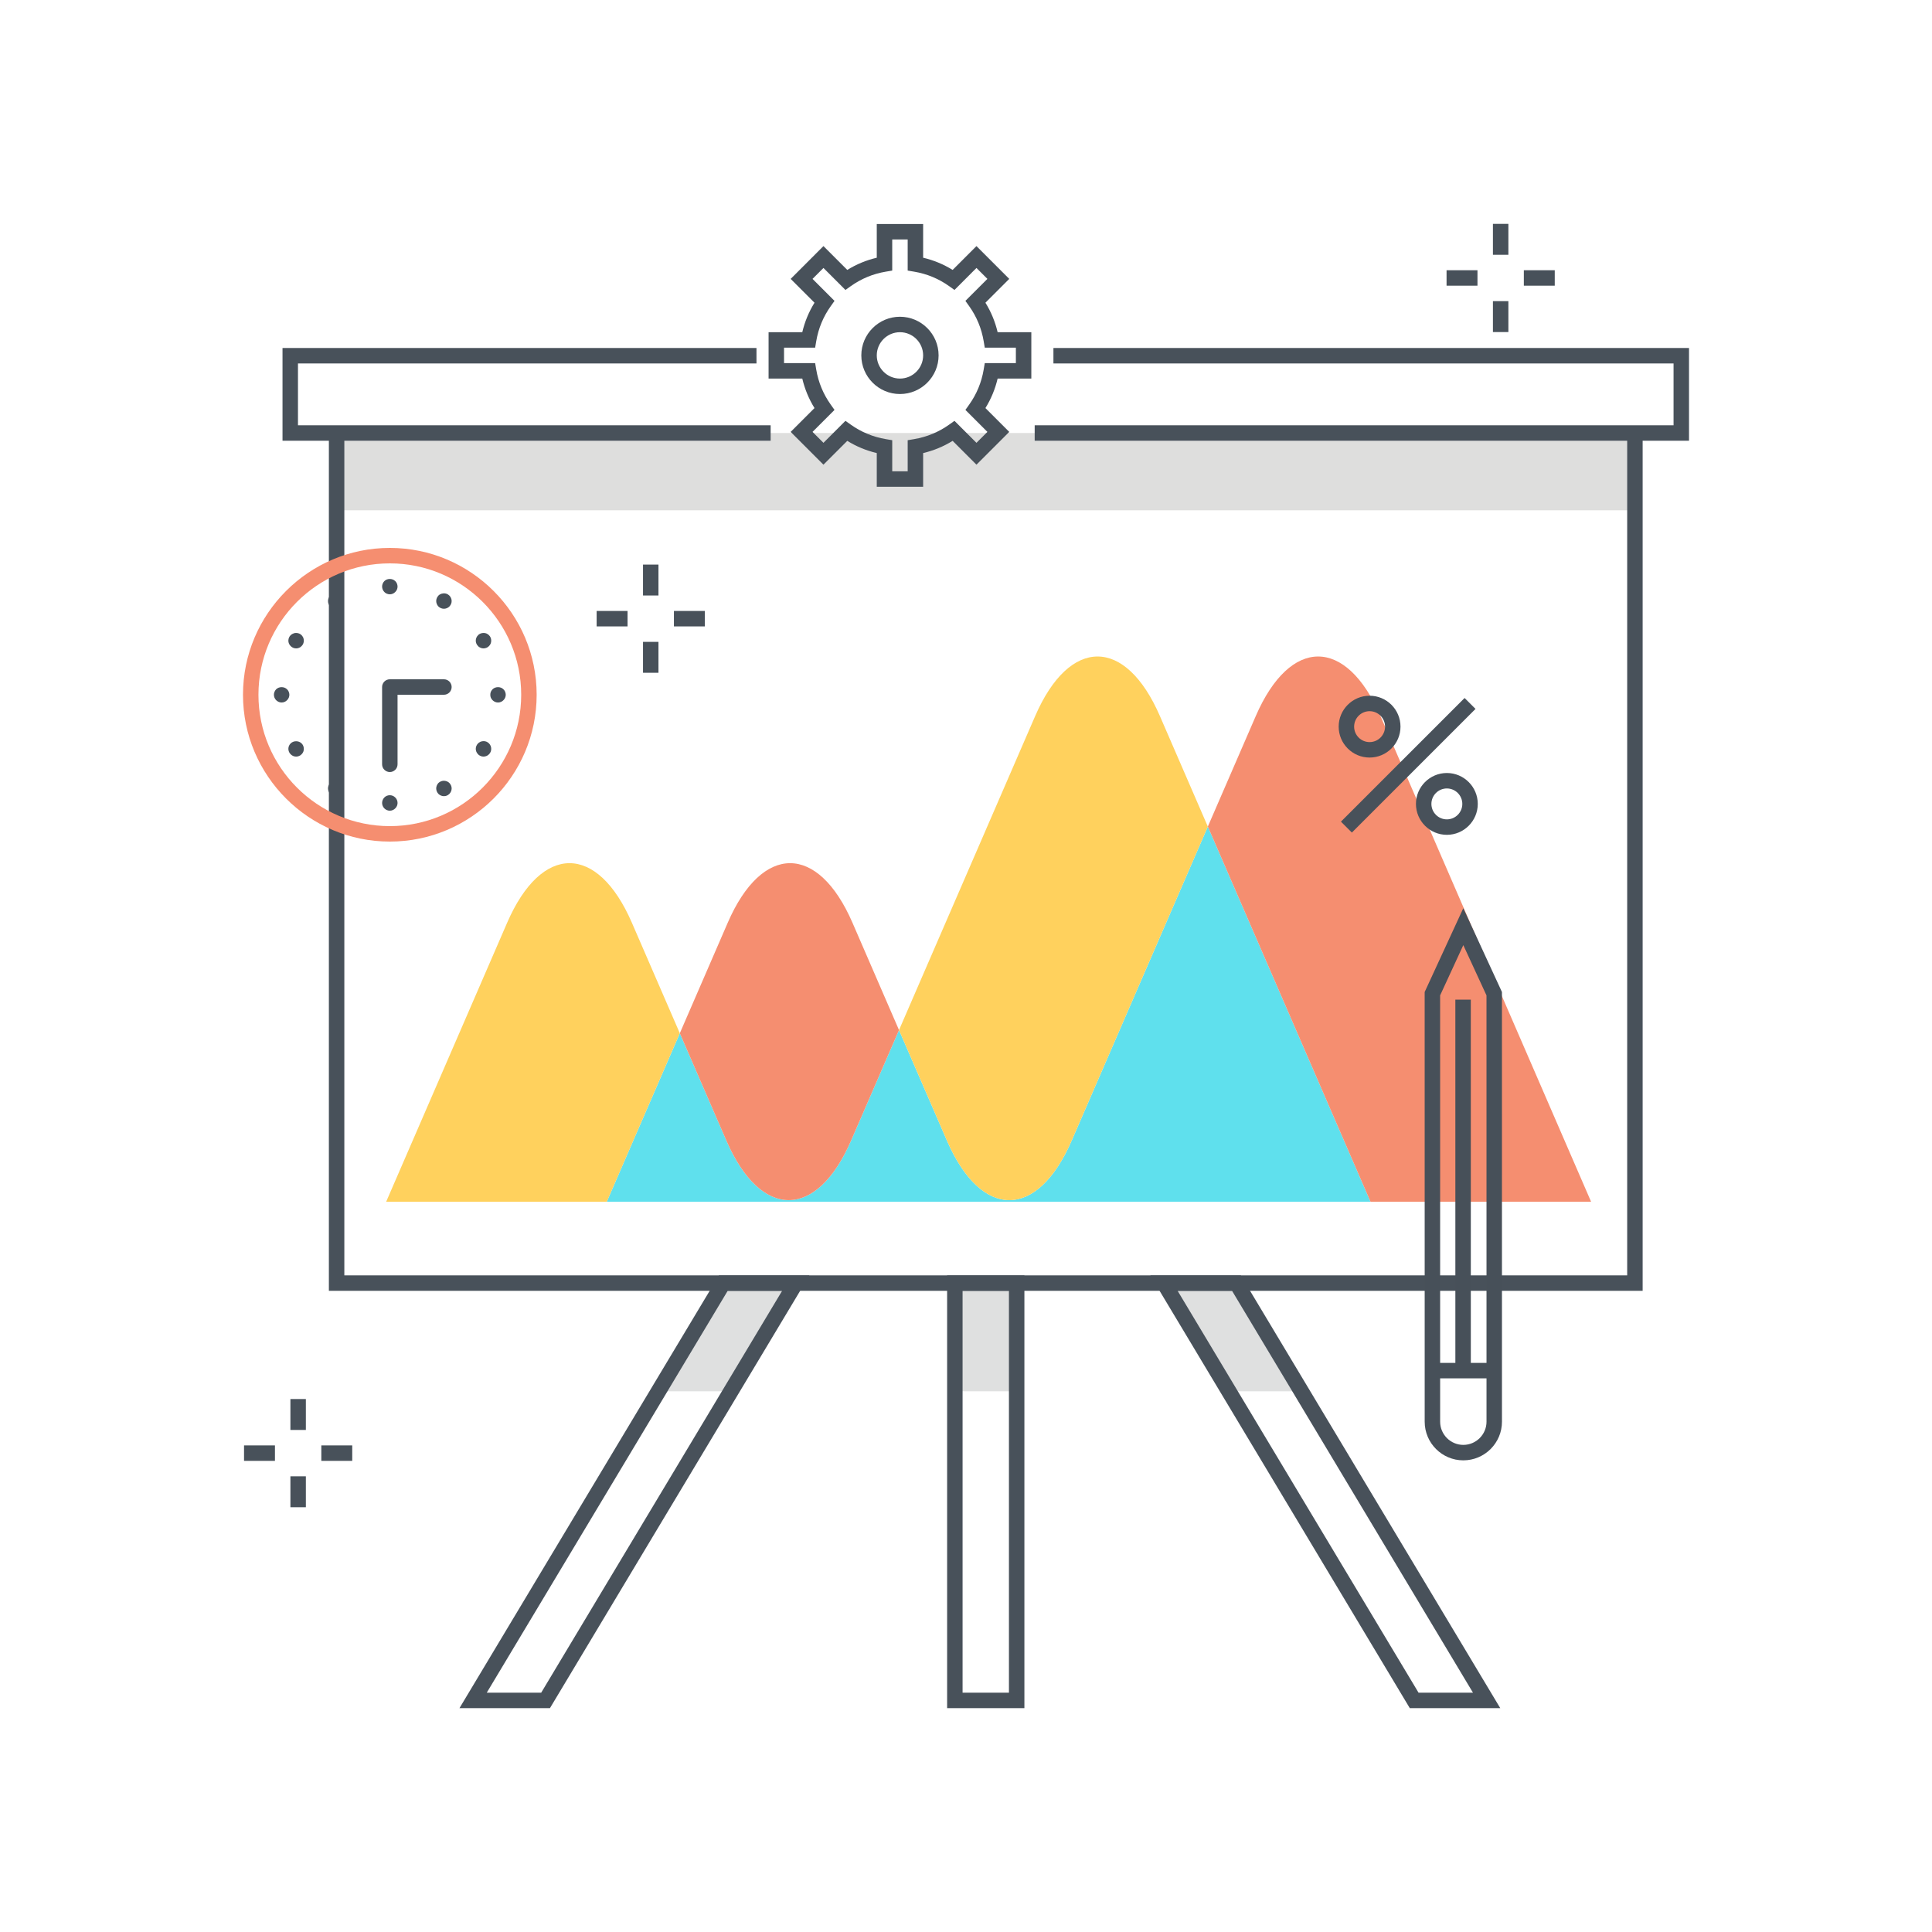 <svg xmlns="http://www.w3.org/2000/svg" width="250" height="250" viewBox="0 0 250 250">
  <g fill="none" fill-rule="evenodd">
    <polyline fill="#DFE0E0" points="102.973 166.031 93.598 166.031 85.046 180.031 94.421 180.031 102.973 166.031"/>
    <polyline fill="#DFE0E0" points="159.991 166.031 150.616 166.031 159.168 180.031 168.543 180.031 159.991 166.031"/>
    <polygon fill="#DFE0E0" points="123.556 180.031 131.556 180.031 131.556 166.031 123.556 166.031"/>
    <polygon fill="#DEDEDD" points="43.056 66.031 211.056 66.031 211.056 56.031 43.056 56.031"/>
    <polyline fill="#48515A" points="212.557 167.031 42.557 167.031 42.557 56.031 44.557 56.031 44.557 165.031 210.557 165.031 210.557 56.031 212.557 56.031 212.557 167.031"/>
    <polyline fill="#48515A" points="218.557 57.031 133.888 57.031 133.888 55.031 216.557 55.031 216.557 47.031 136.313 47.031 136.313 45.031 218.557 45.031 218.557 57.031"/>
    <polyline fill="#48515A" points="99.722 57.031 36.557 57.031 36.557 45.031 97.888 45.031 97.888 47.031 38.557 47.031 38.557 55.031 99.722 55.031 99.722 57.031"/>
    <polygon fill="#48515A" points="193.184 32.968 195.184 32.968 195.184 28.968 193.184 28.968"/>
    <polygon fill="#48515A" points="193.184 42.968 195.184 42.968 195.184 38.968 193.184 38.968"/>
    <polygon fill="#48515A" points="197.184 36.968 201.184 36.968 201.184 34.968 197.184 34.968"/>
    <polygon fill="#48515A" points="187.184 36.968 191.184 36.968 191.184 34.968 187.184 34.968"/>
    <polygon fill="#48515A" points="83.205 77.057 85.205 77.057 85.205 73.057 83.205 73.057"/>
    <polygon fill="#48515A" points="83.205 87.057 85.205 87.057 85.205 83.057 83.205 83.057"/>
    <polygon fill="#48515A" points="87.205 81.057 91.205 81.057 91.205 79.057 87.205 79.057"/>
    <polygon fill="#48515A" points="77.205 81.057 81.205 81.057 81.205 79.057 77.205 79.057"/>
    <polygon fill="#48515A" points="37.579 185.035 39.579 185.035 39.579 181.035 37.579 181.035"/>
    <polygon fill="#48515A" points="37.579 195.035 39.579 195.035 39.579 191.035 37.579 191.035"/>
    <polygon fill="#48515A" points="41.579 189.035 45.579 189.035 45.579 187.035 41.579 187.035"/>
    <polygon fill="#48515A" points="31.579 189.035 35.579 189.035 35.579 187.035 31.579 187.035"/>
    <path fill="#48515A" d="M62.987 219.032L70.03 219.032 101.207 167.031 94.164 167.031 62.987 219.032zM71.163 221.032L59.456 221.032 93.031 165.031 104.738 165.031 71.163 221.032zM183.559 219.032L190.602 219.032 159.425 167.031 152.382 167.031 183.559 219.032zM194.133 221.032L182.426 221.032 148.851 165.031 160.558 165.031 194.133 221.032zM124.557 219.032L130.557 219.032 130.557 167.031 124.557 167.031 124.557 219.032zM122.557 221.032L132.557 221.032 132.557 165.031 122.557 165.031 122.557 221.032z"/>
    <path fill="#5FE0ED" d="M177.344,155.507 L156.293,106.959 L138.677,147.585 C134.219,157.868 126.989,157.868 122.531,147.585 L116.332,133.29 L110.134,147.585 C105.675,157.868 98.446,157.868 93.987,147.585 L87.967,133.702 L78.512,155.507 L177.344,155.507"/>
    <path fill="#FFD15D" d="M87.967 133.702L81.768 119.407C77.31 109.124 70.08 109.124 65.622 119.407L49.968 155.507 78.512 155.507 87.967 133.702M138.677 147.585L156.293 106.959 150.095 92.664C145.636 82.381 138.407 82.381 133.948 92.664L116.332 133.29 122.531 147.585C126.989 157.868 134.219 157.868 138.677 147.585"/>
    <path fill="#F58E70" d="M110.134 147.585L116.332 133.29 110.312 119.407C105.853 109.124 98.624 109.124 94.165 119.407L87.967 133.702 93.987 147.585C98.446 157.868 105.675 157.868 110.134 147.585M205.888 155.507L178.639 92.664C174.18 82.381 166.951 82.381 162.492 92.664L156.293 106.959 177.344 155.507 205.888 155.507"/>
    <path fill="#48515A" d="M177.224 92.027C176.121 92.027 175.224 92.924 175.224 94.027 175.224 95.13 176.121 96.027 177.224 96.027 178.326 96.027 179.224 95.13 179.224 94.027 179.224 92.924 178.326 92.027 177.224 92.027zM177.224 98.027C175.018 98.027 173.224 96.232 173.224 94.027 173.224 91.821 175.018 90.027 177.224 90.027 179.43 90.027 181.224 91.821 181.224 94.027 181.224 96.232 179.43 98.027 177.224 98.027zM187.223 102.026C186.12 102.026 185.223 102.923 185.223 104.026 185.223 105.129 186.12 106.026 187.223 106.026 188.325 106.026 189.223 105.129 189.223 104.026 189.223 102.923 188.325 102.026 187.223 102.026zM187.223 108.026C185.017 108.026 183.223 106.231 183.223 104.026 183.223 101.82 185.017 100.026 187.223 100.026 189.429 100.026 191.223 101.82 191.223 104.026 191.223 106.231 189.429 108.026 187.223 108.026z"/>
    <polyline fill="#48515A" points="174.931 107.734 173.517 106.32 189.517 90.32 190.931 91.734 174.931 107.734"/>
    <path fill="#475059" d="M186.351,128.805 L186.354,183.968 C186.354,185.622 187.7,186.968 189.354,186.968 C191.008,186.967 192.354,185.622 192.354,183.967 L192.351,128.804 L189.351,122.299 L186.351,128.805 Z M189.354,188.968 C186.597,188.968 184.354,186.725 184.354,183.968 L184.351,128.366 L189.351,117.522 L194.351,128.365 L194.354,183.967 C194.354,186.724 192.111,188.967 189.354,188.968 Z"/>
    <polygon fill="#475059" points="185.755 178.358 193.354 178.358 193.354 176.358 185.755 176.358"/>
    <polyline fill="#475059" points="188.324 177.358 188.322 129.354 190.322 129.354 190.324 177.358 188.324 177.358"/>
    <path fill="#F58E70" d="M50.443,72.9 C41.069,72.9 33.443,80.526 33.443,89.9 C33.443,99.274 41.069,106.9 50.443,106.9 C59.817,106.9 67.443,99.274 67.443,89.9 C67.443,80.526 59.817,72.9 50.443,72.9 Z M50.443,108.9 C39.967,108.9 31.443,100.377 31.443,89.9 C31.443,79.424 39.967,70.9 50.443,70.9 C60.92,70.9 69.443,79.424 69.443,89.9 C69.443,100.377 60.92,108.9 50.443,108.9 Z"/>
    <path fill="#48515A" d="M50.443 99.901C49.891 99.901 49.443 99.453 49.443 98.901L49.443 88.9C49.443 88.348 49.891 87.9 50.443 87.9L57.443 87.9C57.996 87.9 58.443 88.348 58.443 88.9 58.443 89.452 57.996 89.9 57.443 89.9L51.443 89.9 51.443 98.901C51.443 99.453 50.996 99.901 50.443 99.901M50.444 76.904C50.314 76.904 50.185 76.874 50.055 76.824 49.935 76.774 49.824 76.705 49.734 76.604 49.555 76.424 49.444 76.165 49.444 75.904 49.444 75.774 49.465 75.645 49.524 75.515 49.574 75.395 49.645 75.285 49.734 75.194 50.104 74.824 50.774 74.824 51.145 75.194 51.244 75.285 51.314 75.395 51.364 75.515 51.414 75.645 51.444 75.774 51.444 75.904 51.444 76.165 51.335 76.424 51.145 76.604 50.965 76.794 50.704 76.904 50.444 76.904M50.444 104.904C50.175 104.904 49.925 104.794 49.734 104.604 49.555 104.424 49.444 104.165 49.444 103.904 49.444 103.634 49.555 103.375 49.734 103.194 49.824 103.104 49.935 103.024 50.055 102.975 50.305 102.875 50.585 102.875 50.824 102.975 50.944 103.024 51.055 103.104 51.145 103.194 51.335 103.375 51.444 103.634 51.444 103.904 51.444 104.165 51.335 104.424 51.145 104.604 50.965 104.794 50.704 104.904 50.444 104.904M43.444 78.774C43.175 78.774 42.925 78.665 42.734 78.484 42.645 78.395 42.574 78.285 42.515 78.154 42.465 78.035 42.444 77.904 42.444 77.774 42.444 77.515 42.545 77.254 42.734 77.064 43.104 76.694 43.784 76.694 44.145 77.064 44.335 77.254 44.444 77.515 44.444 77.774 44.444 77.904 44.414 78.035 44.364 78.154 44.314 78.285 44.244 78.395 44.145 78.484 43.965 78.665 43.704 78.774 43.444 78.774M57.444 103.024C57.175 103.024 56.925 102.915 56.734 102.734 56.555 102.544 56.444 102.285 56.444 102.024 56.444 101.765 56.555 101.504 56.734 101.314 56.824 101.225 56.935 101.154 57.064 101.104 57.425 100.955 57.874 101.044 58.145 101.314 58.335 101.504 58.444 101.765 58.444 102.024 58.444 102.285 58.335 102.544 58.145 102.734 58.104 102.774 58.055 102.814 57.994 102.854 57.944 102.895 57.885 102.924 57.824 102.944 57.765 102.975 57.704 102.995 57.635 103.004 57.574 103.015 57.505 103.024 57.444 103.024M38.314 83.904C38.055 83.904 37.795 83.794 37.614 83.604 37.425 83.424 37.314 83.165 37.314 82.904 37.314 82.835 37.324 82.774 37.335 82.705 37.354 82.645 37.364 82.574 37.395 82.515 37.414 82.455 37.454 82.395 37.484 82.344 37.524 82.294 37.564 82.234 37.614 82.194 37.845 81.964 38.194 81.854 38.515 81.924 38.574 81.935 38.645 81.955 38.704 81.975 38.765 82.004 38.814 82.035 38.874 82.064 38.925 82.104 38.975 82.145 39.024 82.194 39.074 82.234 39.114 82.294 39.145 82.344 39.185 82.395 39.215 82.455 39.244 82.515 39.265 82.574 39.284 82.645 39.295 82.705 39.314 82.774 39.314 82.835 39.314 82.904 39.314 83.165 39.215 83.424 39.024 83.604 38.975 83.654 38.925 83.694 38.874 83.734 38.814 83.765 38.765 83.794 38.704 83.824 38.645 83.844 38.574 83.864 38.515 83.884 38.454 83.895 38.385 83.904 38.314 83.904M62.564 97.904C62.505 97.904 62.435 97.895 62.374 97.884 62.305 97.864 62.244 97.844 62.185 97.824 62.124 97.794 62.064 97.765 62.015 97.734 61.954 97.694 61.904 97.654 61.864 97.604 61.675 97.424 61.564 97.165 61.564 96.904 61.564 96.634 61.675 96.374 61.864 96.194 61.904 96.145 61.954 96.104 62.015 96.074 62.064 96.035 62.124 96.004 62.185 95.975 62.244 95.955 62.305 95.935 62.374 95.924 62.574 95.884 62.765 95.904 62.954 95.975 63.074 96.024 63.185 96.104 63.274 96.194 63.465 96.384 63.564 96.634 63.564 96.904 63.564 97.165 63.465 97.424 63.274 97.604 63.185 97.705 63.074 97.774 62.954 97.824 62.824 97.874 62.694 97.904 62.564 97.904M36.444 90.904C36.175 90.904 35.925 90.794 35.734 90.604 35.555 90.424 35.444 90.165 35.444 89.904 35.444 89.765 35.465 89.645 35.524 89.515 35.574 89.395 35.644 89.285 35.734 89.194 36.104 88.824 36.774 88.824 37.145 89.194 37.244 89.285 37.314 89.395 37.364 89.515 37.414 89.645 37.444 89.765 37.444 89.904 37.444 90.165 37.335 90.424 37.145 90.604 36.965 90.794 36.704 90.904 36.444 90.904M64.444 90.904C64.175 90.904 63.925 90.794 63.734 90.604 63.645 90.515 63.574 90.404 63.515 90.285 63.465 90.165 63.444 90.035 63.444 89.904 63.444 89.765 63.465 89.645 63.515 89.515 63.574 89.395 63.645 89.285 63.734 89.194 64.104 88.824 64.784 88.824 65.145 89.194 65.244 89.285 65.314 89.395 65.364 89.515 65.414 89.645 65.444 89.765 65.444 89.904 65.444 90.035 65.414 90.165 65.364 90.285 65.314 90.404 65.244 90.515 65.145 90.604 64.965 90.794 64.704 90.904 64.444 90.904M38.314 97.904C38.055 97.904 37.795 97.794 37.614 97.604 37.515 97.515 37.444 97.404 37.395 97.285 37.345 97.165 37.314 97.035 37.314 96.904 37.314 96.634 37.425 96.374 37.614 96.194 37.984 95.824 38.654 95.824 39.024 96.194 39.215 96.374 39.314 96.634 39.314 96.904 39.314 97.035 39.295 97.165 39.244 97.285 39.194 97.404 39.114 97.515 39.024 97.604 38.975 97.654 38.925 97.694 38.874 97.734 38.814 97.765 38.765 97.794 38.704 97.824 38.645 97.844 38.574 97.864 38.515 97.884 38.454 97.895 38.385 97.904 38.314 97.904M62.564 83.904C62.505 83.904 62.435 83.895 62.374 83.884 62.305 83.864 62.244 83.844 62.185 83.824 62.124 83.794 62.064 83.765 62.015 83.734 61.954 83.694 61.904 83.654 61.864 83.604 61.675 83.424 61.564 83.165 61.564 82.904 61.564 82.634 61.675 82.374 61.864 82.194 61.904 82.145 61.954 82.104 62.015 82.064 62.064 82.035 62.124 82.004 62.185 81.975 62.244 81.955 62.305 81.935 62.374 81.924 62.574 81.884 62.765 81.904 62.954 81.975 63.074 82.024 63.185 82.104 63.274 82.194 63.465 82.374 63.564 82.634 63.564 82.904 63.564 83.165 63.465 83.424 63.274 83.604 63.185 83.705 63.074 83.774 62.954 83.824 62.824 83.874 62.694 83.904 62.564 83.904M43.444 103.024C43.175 103.024 42.925 102.915 42.734 102.734 42.545 102.544 42.444 102.285 42.444 102.024 42.444 101.895 42.465 101.765 42.515 101.645 42.574 101.524 42.645 101.415 42.734 101.314 43.104 100.944 43.774 100.944 44.145 101.314 44.244 101.415 44.314 101.524 44.364 101.645 44.414 101.765 44.444 101.895 44.444 102.024 44.444 102.285 44.335 102.544 44.145 102.734 43.965 102.915 43.704 103.024 43.444 103.024M57.444 78.774C57.175 78.774 56.925 78.665 56.734 78.484 56.555 78.294 56.444 78.035 56.444 77.774 56.444 77.515 56.555 77.254 56.734 77.064 56.965 76.835 57.314 76.734 57.635 76.794 57.704 76.805 57.765 76.824 57.824 76.854 57.885 76.874 57.944 76.904 57.994 76.944 58.055 76.984 58.104 77.024 58.145 77.064 58.335 77.254 58.444 77.515 58.444 77.774 58.444 78.044 58.335 78.294 58.145 78.484 57.965 78.665 57.704 78.774 57.444 78.774M115.454 60.987L117.454 60.987 117.454 56.962 118.288 56.821C119.937 56.544 121.461 55.914 122.819 54.947L123.509 54.456 126.354 57.301 127.769 55.887 124.924 53.042 125.414 52.353C126.38 50.996 127.011 49.471 127.288 47.821L127.429 46.987 131.454 46.987 131.454 44.987 127.429 44.987 127.288 44.153C127.011 42.503 126.38 40.978 125.414 39.622L124.923 38.933 127.769 36.088 126.354 34.673 123.509 37.519 122.819 37.028C121.462 36.061 119.938 35.431 118.288 35.154L117.454 35.013 117.454 30.987 115.454 30.987 115.454 35.013 114.62 35.154C112.971 35.431 111.446 36.061 110.089 37.028L109.399 37.519 106.555 34.673 105.141 36.088 107.986 38.933 107.495 39.622C106.528 40.98 105.897 42.504 105.62 44.153L105.479 44.987 101.454 44.987 101.454 46.987 105.479 46.987 105.62 47.821C105.897 49.47 106.528 50.995 107.495 52.353L107.985 53.042 105.141 55.887 106.555 57.301 109.399 54.456 110.089 54.947C111.447 55.914 112.972 56.544 114.62 56.821L115.454 56.962 115.454 60.987zM119.454 62.987L113.454 62.987 113.454 58.626C112.099 58.307 110.82 57.778 109.638 57.047L106.555 60.129 102.313 55.887 105.396 52.804C104.663 51.622 104.135 50.343 103.815 48.987L99.454 48.987 99.454 42.987 103.815 42.987C104.135 41.631 104.664 40.353 105.396 39.171L102.313 36.088 106.555 31.845 109.638 34.928C110.819 34.196 112.098 33.668 113.454 33.349L113.454 28.987 119.454 28.987 119.454 33.349C120.811 33.668 122.089 34.196 123.271 34.928L126.354 31.845 130.597 36.088 127.514 39.171C128.245 40.352 128.773 41.631 129.093 42.987L133.454 42.987 133.454 48.987 129.093 48.987C128.773 50.344 128.245 51.622 127.514 52.804L130.597 55.887 126.354 60.129 123.271 57.047C122.088 57.778 120.81 58.307 119.454 58.626L119.454 62.987z"/>
    <path fill="#48515A" d="M116.454,42.987 C114.8,42.987 113.454,44.333 113.454,45.987 C113.454,47.642 114.8,48.987 116.454,48.987 C118.108,48.987 119.454,47.642 119.454,45.987 C119.454,44.333 118.108,42.987 116.454,42.987 Z M116.454,50.987 C113.697,50.987 111.454,48.744 111.454,45.987 C111.454,43.23 113.697,40.987 116.454,40.987 C119.211,40.987 121.454,43.23 121.454,45.987 C121.454,48.744 119.211,50.987 116.454,50.987 Z"/>
  </g>
</svg>

